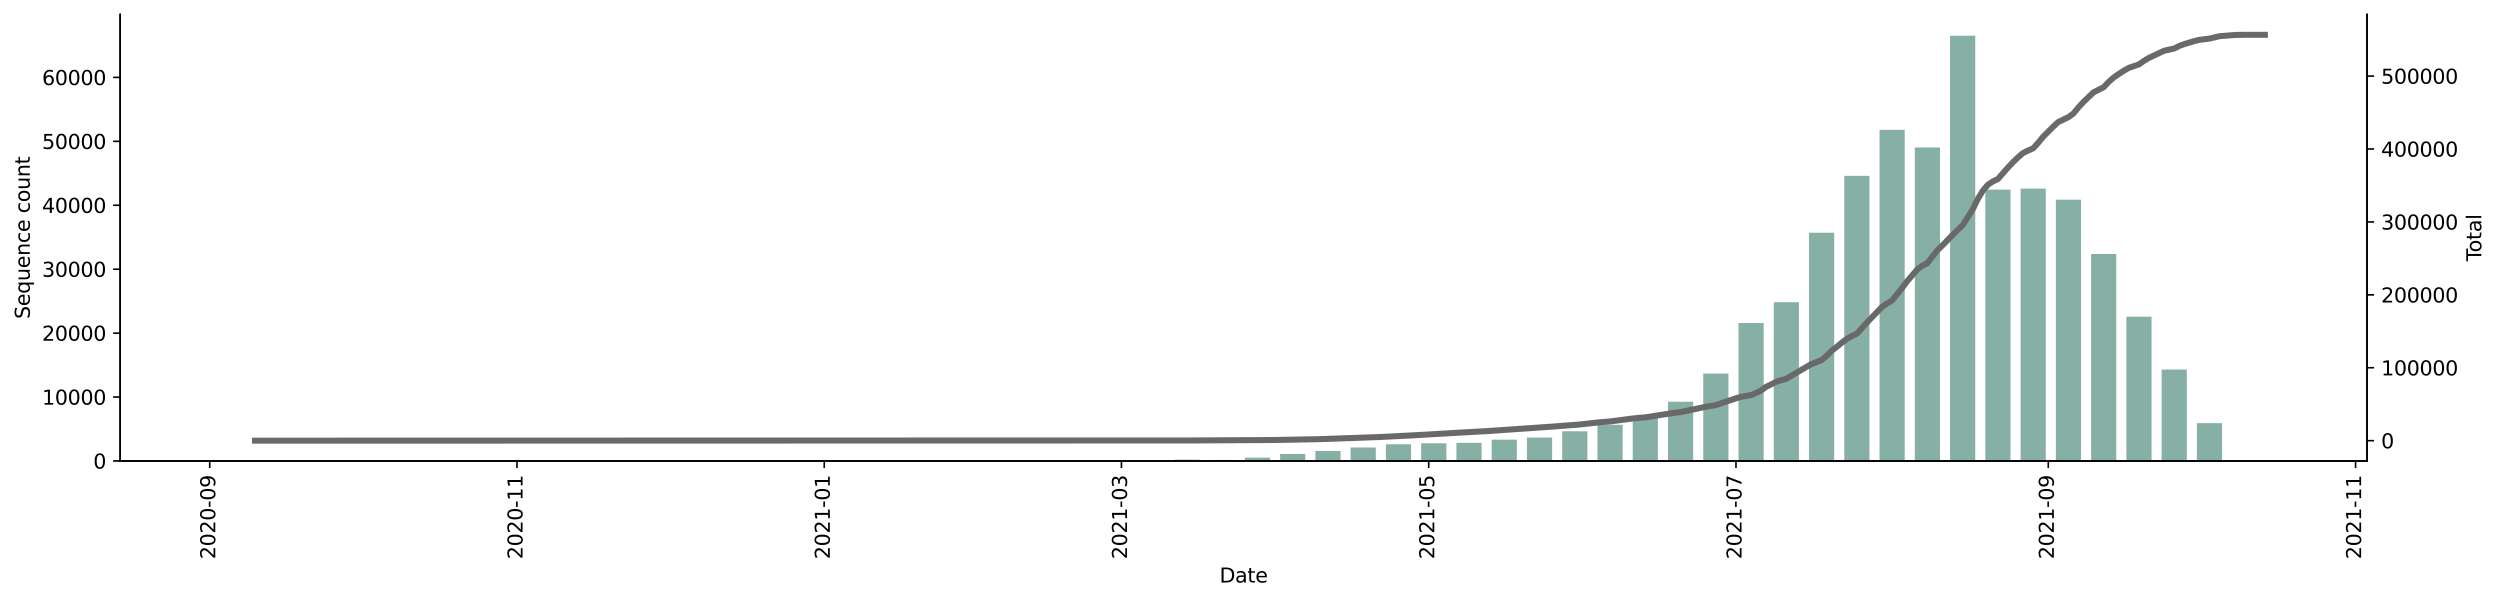 <?xml version="1.0" encoding="utf-8" standalone="no"?>
<!DOCTYPE svg PUBLIC "-//W3C//DTD SVG 1.1//EN"
  "http://www.w3.org/Graphics/SVG/1.1/DTD/svg11.dtd">
<svg height="298.621pt" version="1.1" viewBox="0 0 1241.744 298.621" width="1241.744pt" xmlns="http://www.w3.org/2000/svg" xmlns:xlink="http://www.w3.org/1999/xlink">
 <defs>
  <style type="text/css">*{stroke-linecap:butt;stroke-linejoin:round;}</style>
 </defs>
 <g id="figure_1">
  <g id="patch_1">
   <path d="M 0 298.621 
L 1241.744 298.621 
L 1241.744 0 
L 0 0 
z
" style="fill:#ffffff;"/>
  </g>
  <g id="axes_1">
   <g id="patch_2">
    <path d="M 59.691 228.96 
L 1175.691 228.96 
L 1175.691 7.2 
L 59.691 7.2 
z
" style="fill:#ffffff;"/>
   </g>
   <g id="patch_3">
    <path clip-path="url(#p6a57db22a8)" d="M 110.418 228.96 
L 122.928 228.96 
L 122.928 228.957 
L 110.418 228.957 
z
" style="fill:#86b0a6;"/>
   </g>
   <g id="patch_4">
    <path clip-path="url(#p6a57db22a8)" d="M 145.445 228.96 
L 157.955 228.96 
L 157.955 228.957 
L 145.445 228.957 
z
" style="fill:#86b0a6;"/>
   </g>
   <g id="patch_5">
    <path clip-path="url(#p6a57db22a8)" d="M 233.014 228.96 
L 245.524 228.96 
L 245.524 228.957 
L 233.014 228.957 
z
" style="fill:#86b0a6;"/>
   </g>
   <g id="patch_6">
    <path clip-path="url(#p6a57db22a8)" d="M 250.528 228.96 
L 263.038 228.96 
L 263.038 228.957 
L 250.528 228.957 
z
" style="fill:#86b0a6;"/>
   </g>
   <g id="patch_7">
    <path clip-path="url(#p6a57db22a8)" d="M 268.041 228.96 
L 280.551 228.96 
L 280.551 228.957 
L 268.041 228.957 
z
" style="fill:#86b0a6;"/>
   </g>
   <g id="patch_8">
    <path clip-path="url(#p6a57db22a8)" d="M 285.555 228.96 
L 298.065 228.96 
L 298.065 228.957 
L 285.555 228.957 
z
" style="fill:#86b0a6;"/>
   </g>
   <g id="patch_9">
    <path clip-path="url(#p6a57db22a8)" d="M 320.583 228.96 
L 333.092 228.96 
L 333.092 228.957 
L 320.583 228.957 
z
" style="fill:#86b0a6;"/>
   </g>
   <g id="patch_10">
    <path clip-path="url(#p6a57db22a8)" d="M 338.096 228.96 
L 350.606 228.96 
L 350.606 228.954 
L 338.096 228.954 
z
" style="fill:#86b0a6;"/>
   </g>
   <g id="patch_11">
    <path clip-path="url(#p6a57db22a8)" d="M 355.61 228.96 
L 368.12 228.96 
L 368.12 228.957 
L 355.61 228.957 
z
" style="fill:#86b0a6;"/>
   </g>
   <g id="patch_12">
    <path clip-path="url(#p6a57db22a8)" d="M 373.124 228.96 
L 385.634 228.96 
L 385.634 228.957 
L 373.124 228.957 
z
" style="fill:#86b0a6;"/>
   </g>
   <g id="patch_13">
    <path clip-path="url(#p6a57db22a8)" d="M 408.151 228.96 
L 420.661 228.96 
L 420.661 228.852 
L 408.151 228.852 
z
" style="fill:#86b0a6;"/>
   </g>
   <g id="patch_14">
    <path clip-path="url(#p6a57db22a8)" d="M 425.665 228.96 
L 438.175 228.96 
L 438.175 228.957 
L 425.665 228.957 
z
" style="fill:#86b0a6;"/>
   </g>
   <g id="patch_15">
    <path clip-path="url(#p6a57db22a8)" d="M 443.179 228.96 
L 455.689 228.96 
L 455.689 228.954 
L 443.179 228.954 
z
" style="fill:#86b0a6;"/>
   </g>
   <g id="patch_16">
    <path clip-path="url(#p6a57db22a8)" d="M 460.693 228.96 
L 473.202 228.96 
L 473.202 228.938 
L 460.693 228.938 
z
" style="fill:#86b0a6;"/>
   </g>
   <g id="patch_17">
    <path clip-path="url(#p6a57db22a8)" d="M 478.206 228.96 
L 490.716 228.96 
L 490.716 228.887 
L 478.206 228.887 
z
" style="fill:#86b0a6;"/>
   </g>
   <g id="patch_18">
    <path clip-path="url(#p6a57db22a8)" d="M 495.72 228.96 
L 508.23 228.96 
L 508.23 228.811 
L 495.72 228.811 
z
" style="fill:#86b0a6;"/>
   </g>
   <g id="patch_19">
    <path clip-path="url(#p6a57db22a8)" d="M 513.234 228.96 
L 525.744 228.96 
L 525.744 228.957 
L 513.234 228.957 
z
" style="fill:#86b0a6;"/>
   </g>
   <g id="patch_20">
    <path clip-path="url(#p6a57db22a8)" d="M 530.747 228.96 
L 543.257 228.96 
L 543.257 228.941 
L 530.747 228.941 
z
" style="fill:#86b0a6;"/>
   </g>
   <g id="patch_21">
    <path clip-path="url(#p6a57db22a8)" d="M 548.261 228.96 
L 560.771 228.96 
L 560.771 228.83 
L 548.261 228.83 
z
" style="fill:#86b0a6;"/>
   </g>
   <g id="patch_22">
    <path clip-path="url(#p6a57db22a8)" d="M 565.775 228.96 
L 578.285 228.96 
L 578.285 228.639 
L 565.775 228.639 
z
" style="fill:#86b0a6;"/>
   </g>
   <g id="patch_23">
    <path clip-path="url(#p6a57db22a8)" d="M 583.289 228.96 
L 595.798 228.96 
L 595.798 228.328 
L 583.289 228.328 
z
" style="fill:#86b0a6;"/>
   </g>
   <g id="patch_24">
    <path clip-path="url(#p6a57db22a8)" d="M 600.802 228.96 
L 613.312 228.96 
L 613.312 228.436 
L 600.802 228.436 
z
" style="fill:#86b0a6;"/>
   </g>
   <g id="patch_25">
    <path clip-path="url(#p6a57db22a8)" d="M 618.316 228.96 
L 630.826 228.96 
L 630.826 227.334 
L 618.316 227.334 
z
" style="fill:#86b0a6;"/>
   </g>
   <g id="patch_26">
    <path clip-path="url(#p6a57db22a8)" d="M 635.83 228.96 
L 648.34 228.96 
L 648.34 225.493 
L 635.83 225.493 
z
" style="fill:#86b0a6;"/>
   </g>
   <g id="patch_27">
    <path clip-path="url(#p6a57db22a8)" d="M 653.344 228.96 
L 665.853 228.96 
L 665.853 223.962 
L 653.344 223.962 
z
" style="fill:#86b0a6;"/>
   </g>
   <g id="patch_28">
    <path clip-path="url(#p6a57db22a8)" d="M 670.857 228.96 
L 683.367 228.96 
L 683.367 222.241 
L 670.857 222.241 
z
" style="fill:#86b0a6;"/>
   </g>
   <g id="patch_29">
    <path clip-path="url(#p6a57db22a8)" d="M 688.371 228.96 
L 700.881 228.96 
L 700.881 220.65 
L 688.371 220.65 
z
" style="fill:#86b0a6;"/>
   </g>
   <g id="patch_30">
    <path clip-path="url(#p6a57db22a8)" d="M 705.885 228.96 
L 718.395 228.96 
L 718.395 220.155 
L 705.885 220.155 
z
" style="fill:#86b0a6;"/>
   </g>
   <g id="patch_31">
    <path clip-path="url(#p6a57db22a8)" d="M 723.399 228.96 
L 735.908 228.96 
L 735.908 219.952 
L 723.399 219.952 
z
" style="fill:#86b0a6;"/>
   </g>
   <g id="patch_32">
    <path clip-path="url(#p6a57db22a8)" d="M 740.912 228.96 
L 753.422 228.96 
L 753.422 218.367 
L 740.912 218.367 
z
" style="fill:#86b0a6;"/>
   </g>
   <g id="patch_33">
    <path clip-path="url(#p6a57db22a8)" d="M 758.426 228.96 
L 770.936 228.96 
L 770.936 217.316 
L 758.426 217.316 
z
" style="fill:#86b0a6;"/>
   </g>
   <g id="patch_34">
    <path clip-path="url(#p6a57db22a8)" d="M 775.94 228.96 
L 788.45 228.96 
L 788.45 214.201 
L 775.94 214.201 
z
" style="fill:#86b0a6;"/>
   </g>
   <g id="patch_35">
    <path clip-path="url(#p6a57db22a8)" d="M 793.453 228.96 
L 805.963 228.96 
L 805.963 211.004 
L 793.453 211.004 
z
" style="fill:#86b0a6;"/>
   </g>
   <g id="patch_36">
    <path clip-path="url(#p6a57db22a8)" d="M 810.967 228.96 
L 823.477 228.96 
L 823.477 206.597 
L 810.967 206.597 
z
" style="fill:#86b0a6;"/>
   </g>
   <g id="patch_37">
    <path clip-path="url(#p6a57db22a8)" d="M 828.481 228.96 
L 840.991 228.96 
L 840.991 199.541 
L 828.481 199.541 
z
" style="fill:#86b0a6;"/>
   </g>
   <g id="patch_38">
    <path clip-path="url(#p6a57db22a8)" d="M 845.995 228.96 
L 858.504 228.96 
L 858.504 185.532 
L 845.995 185.532 
z
" style="fill:#86b0a6;"/>
   </g>
   <g id="patch_39">
    <path clip-path="url(#p6a57db22a8)" d="M 863.508 228.96 
L 876.018 228.96 
L 876.018 160.441 
L 863.508 160.441 
z
" style="fill:#86b0a6;"/>
   </g>
   <g id="patch_40">
    <path clip-path="url(#p6a57db22a8)" d="M 881.022 228.96 
L 893.532 228.96 
L 893.532 150.118 
L 881.022 150.118 
z
" style="fill:#86b0a6;"/>
   </g>
   <g id="patch_41">
    <path clip-path="url(#p6a57db22a8)" d="M 898.536 228.96 
L 911.046 228.96 
L 911.046 115.612 
L 898.536 115.612 
z
" style="fill:#86b0a6;"/>
   </g>
   <g id="patch_42">
    <path clip-path="url(#p6a57db22a8)" d="M 916.05 228.96 
L 928.559 228.96 
L 928.559 87.343 
L 916.05 87.343 
z
" style="fill:#86b0a6;"/>
   </g>
   <g id="patch_43">
    <path clip-path="url(#p6a57db22a8)" d="M 933.563 228.96 
L 946.073 228.96 
L 946.073 64.5 
L 933.563 64.5 
z
" style="fill:#86b0a6;"/>
   </g>
   <g id="patch_44">
    <path clip-path="url(#p6a57db22a8)" d="M 951.077 228.96 
L 963.587 228.96 
L 963.587 73.242 
L 951.077 73.242 
z
" style="fill:#86b0a6;"/>
   </g>
   <g id="patch_45">
    <path clip-path="url(#p6a57db22a8)" d="M 968.591 228.96 
L 981.101 228.96 
L 981.101 17.76 
L 968.591 17.76 
z
" style="fill:#86b0a6;"/>
   </g>
   <g id="patch_46">
    <path clip-path="url(#p6a57db22a8)" d="M 986.104 228.96 
L 998.614 228.96 
L 998.614 94.179 
L 986.104 94.179 
z
" style="fill:#86b0a6;"/>
   </g>
   <g id="patch_47">
    <path clip-path="url(#p6a57db22a8)" d="M 1003.618 228.96 
L 1016.128 228.96 
L 1016.128 93.684 
L 1003.618 93.684 
z
" style="fill:#86b0a6;"/>
   </g>
   <g id="patch_48">
    <path clip-path="url(#p6a57db22a8)" d="M 1021.132 228.96 
L 1033.642 228.96 
L 1033.642 99.18 
L 1021.132 99.18 
z
" style="fill:#86b0a6;"/>
   </g>
   <g id="patch_49">
    <path clip-path="url(#p6a57db22a8)" d="M 1038.646 228.96 
L 1051.155 228.96 
L 1051.155 126.157 
L 1038.646 126.157 
z
" style="fill:#86b0a6;"/>
   </g>
   <g id="patch_50">
    <path clip-path="url(#p6a57db22a8)" d="M 1056.159 228.96 
L 1068.669 228.96 
L 1068.669 157.278 
L 1056.159 157.278 
z
" style="fill:#86b0a6;"/>
   </g>
   <g id="patch_51">
    <path clip-path="url(#p6a57db22a8)" d="M 1073.673 228.96 
L 1086.183 228.96 
L 1086.183 183.535 
L 1073.673 183.535 
z
" style="fill:#86b0a6;"/>
   </g>
   <g id="patch_52">
    <path clip-path="url(#p6a57db22a8)" d="M 1091.187 228.96 
L 1103.697 228.96 
L 1103.697 210.156 
L 1091.187 210.156 
z
" style="fill:#86b0a6;"/>
   </g>
   <g id="patch_53">
    <path clip-path="url(#p6a57db22a8)" d="M 1108.701 228.96 
L 1121.21 228.96 
L 1121.21 228.874 
L 1108.701 228.874 
z
" style="fill:#86b0a6;"/>
   </g>
   <g id="matplotlib.axis_1">
    <g id="xtick_1">
     <g id="line2d_1">
      <defs>
       <path d="M 0 0 
L 0 3.5 
" id="m68e05448cf" style="stroke:#000000;stroke-width:0.8;"/>
      </defs>
      <g>
       <use style="stroke:#000000;stroke-width:0.8;" x="104.163" xlink:href="#m68e05448cf" y="228.96"/>
      </g>
     </g>
     <g id="text_1">
      <!-- 2020-09 -->
      <g transform="translate(106.922 277.743)rotate(-90)scale(0.1 -0.1)">
       <defs>
        <path d="M 1228 531 
L 3431 531 
L 3431 0 
L 469 0 
L 469 531 
Q 828 903 1448 1529 
Q 2069 2156 2228 2338 
Q 2531 2678 2651 2914 
Q 2772 3150 2772 3378 
Q 2772 3750 2511 3984 
Q 2250 4219 1831 4219 
Q 1534 4219 1204 4116 
Q 875 4013 500 3803 
L 500 4441 
Q 881 4594 1212 4672 
Q 1544 4750 1819 4750 
Q 2544 4750 2975 4387 
Q 3406 4025 3406 3419 
Q 3406 3131 3298 2873 
Q 3191 2616 2906 2266 
Q 2828 2175 2409 1742 
Q 1991 1309 1228 531 
z
" id="DejaVuSans-32" transform="scale(0.016)"/>
        <path d="M 2034 4250 
Q 1547 4250 1301 3770 
Q 1056 3291 1056 2328 
Q 1056 1369 1301 889 
Q 1547 409 2034 409 
Q 2525 409 2770 889 
Q 3016 1369 3016 2328 
Q 3016 3291 2770 3770 
Q 2525 4250 2034 4250 
z
M 2034 4750 
Q 2819 4750 3233 4129 
Q 3647 3509 3647 2328 
Q 3647 1150 3233 529 
Q 2819 -91 2034 -91 
Q 1250 -91 836 529 
Q 422 1150 422 2328 
Q 422 3509 836 4129 
Q 1250 4750 2034 4750 
z
" id="DejaVuSans-30" transform="scale(0.016)"/>
        <path d="M 313 2009 
L 1997 2009 
L 1997 1497 
L 313 1497 
L 313 2009 
z
" id="DejaVuSans-2d" transform="scale(0.016)"/>
        <path d="M 703 97 
L 703 672 
Q 941 559 1184 500 
Q 1428 441 1663 441 
Q 2288 441 2617 861 
Q 2947 1281 2994 2138 
Q 2813 1869 2534 1725 
Q 2256 1581 1919 1581 
Q 1219 1581 811 2004 
Q 403 2428 403 3163 
Q 403 3881 828 4315 
Q 1253 4750 1959 4750 
Q 2769 4750 3195 4129 
Q 3622 3509 3622 2328 
Q 3622 1225 3098 567 
Q 2575 -91 1691 -91 
Q 1453 -91 1209 -44 
Q 966 3 703 97 
z
M 1959 2075 
Q 2384 2075 2632 2365 
Q 2881 2656 2881 3163 
Q 2881 3666 2632 3958 
Q 2384 4250 1959 4250 
Q 1534 4250 1286 3958 
Q 1038 3666 1038 3163 
Q 1038 2656 1286 2365 
Q 1534 2075 1959 2075 
z
" id="DejaVuSans-39" transform="scale(0.016)"/>
       </defs>
       <use xlink:href="#DejaVuSans-32"/>
       <use x="63.623" xlink:href="#DejaVuSans-30"/>
       <use x="127.246" xlink:href="#DejaVuSans-32"/>
       <use x="190.869" xlink:href="#DejaVuSans-30"/>
       <use x="254.492" xlink:href="#DejaVuSans-2d"/>
       <use x="290.576" xlink:href="#DejaVuSans-30"/>
       <use x="354.199" xlink:href="#DejaVuSans-39"/>
      </g>
     </g>
    </g>
    <g id="xtick_2">
     <g id="line2d_2">
      <g>
       <use style="stroke:#000000;stroke-width:0.8;" x="256.783" xlink:href="#m68e05448cf" y="228.96"/>
      </g>
     </g>
     <g id="text_2">
      <!-- 2020-11 -->
      <g transform="translate(259.542 277.743)rotate(-90)scale(0.1 -0.1)">
       <defs>
        <path d="M 794 531 
L 1825 531 
L 1825 4091 
L 703 3866 
L 703 4441 
L 1819 4666 
L 2450 4666 
L 2450 531 
L 3481 531 
L 3481 0 
L 794 0 
L 794 531 
z
" id="DejaVuSans-31" transform="scale(0.016)"/>
       </defs>
       <use xlink:href="#DejaVuSans-32"/>
       <use x="63.623" xlink:href="#DejaVuSans-30"/>
       <use x="127.246" xlink:href="#DejaVuSans-32"/>
       <use x="190.869" xlink:href="#DejaVuSans-30"/>
       <use x="254.492" xlink:href="#DejaVuSans-2d"/>
       <use x="290.576" xlink:href="#DejaVuSans-31"/>
       <use x="354.199" xlink:href="#DejaVuSans-31"/>
      </g>
     </g>
    </g>
    <g id="xtick_3">
     <g id="line2d_3">
      <g>
       <use style="stroke:#000000;stroke-width:0.8;" x="409.402" xlink:href="#m68e05448cf" y="228.96"/>
      </g>
     </g>
     <g id="text_3">
      <!-- 2021-01 -->
      <g transform="translate(412.162 277.743)rotate(-90)scale(0.1 -0.1)">
       <use xlink:href="#DejaVuSans-32"/>
       <use x="63.623" xlink:href="#DejaVuSans-30"/>
       <use x="127.246" xlink:href="#DejaVuSans-32"/>
       <use x="190.869" xlink:href="#DejaVuSans-31"/>
       <use x="254.492" xlink:href="#DejaVuSans-2d"/>
       <use x="290.576" xlink:href="#DejaVuSans-30"/>
       <use x="354.199" xlink:href="#DejaVuSans-31"/>
      </g>
     </g>
    </g>
    <g id="xtick_4">
     <g id="line2d_4">
      <g>
       <use style="stroke:#000000;stroke-width:0.8;" x="557.018" xlink:href="#m68e05448cf" y="228.96"/>
      </g>
     </g>
     <g id="text_4">
      <!-- 2021-03 -->
      <g transform="translate(559.777 277.743)rotate(-90)scale(0.1 -0.1)">
       <defs>
        <path d="M 2597 2516 
Q 3050 2419 3304 2112 
Q 3559 1806 3559 1356 
Q 3559 666 3084 287 
Q 2609 -91 1734 -91 
Q 1441 -91 1130 -33 
Q 819 25 488 141 
L 488 750 
Q 750 597 1062 519 
Q 1375 441 1716 441 
Q 2309 441 2620 675 
Q 2931 909 2931 1356 
Q 2931 1769 2642 2001 
Q 2353 2234 1838 2234 
L 1294 2234 
L 1294 2753 
L 1863 2753 
Q 2328 2753 2575 2939 
Q 2822 3125 2822 3475 
Q 2822 3834 2567 4026 
Q 2313 4219 1838 4219 
Q 1578 4219 1281 4162 
Q 984 4106 628 3988 
L 628 4550 
Q 988 4650 1302 4700 
Q 1616 4750 1894 4750 
Q 2613 4750 3031 4423 
Q 3450 4097 3450 3541 
Q 3450 3153 3228 2886 
Q 3006 2619 2597 2516 
z
" id="DejaVuSans-33" transform="scale(0.016)"/>
       </defs>
       <use xlink:href="#DejaVuSans-32"/>
       <use x="63.623" xlink:href="#DejaVuSans-30"/>
       <use x="127.246" xlink:href="#DejaVuSans-32"/>
       <use x="190.869" xlink:href="#DejaVuSans-31"/>
       <use x="254.492" xlink:href="#DejaVuSans-2d"/>
       <use x="290.576" xlink:href="#DejaVuSans-30"/>
       <use x="354.199" xlink:href="#DejaVuSans-33"/>
      </g>
     </g>
    </g>
    <g id="xtick_5">
     <g id="line2d_5">
      <g>
       <use style="stroke:#000000;stroke-width:0.8;" x="709.638" xlink:href="#m68e05448cf" y="228.96"/>
      </g>
     </g>
     <g id="text_5">
      <!-- 2021-05 -->
      <g transform="translate(712.397 277.743)rotate(-90)scale(0.1 -0.1)">
       <defs>
        <path d="M 691 4666 
L 3169 4666 
L 3169 4134 
L 1269 4134 
L 1269 2991 
Q 1406 3038 1543 3061 
Q 1681 3084 1819 3084 
Q 2600 3084 3056 2656 
Q 3513 2228 3513 1497 
Q 3513 744 3044 326 
Q 2575 -91 1722 -91 
Q 1428 -91 1123 -41 
Q 819 9 494 109 
L 494 744 
Q 775 591 1075 516 
Q 1375 441 1709 441 
Q 2250 441 2565 725 
Q 2881 1009 2881 1497 
Q 2881 1984 2565 2268 
Q 2250 2553 1709 2553 
Q 1456 2553 1204 2497 
Q 953 2441 691 2322 
L 691 4666 
z
" id="DejaVuSans-35" transform="scale(0.016)"/>
       </defs>
       <use xlink:href="#DejaVuSans-32"/>
       <use x="63.623" xlink:href="#DejaVuSans-30"/>
       <use x="127.246" xlink:href="#DejaVuSans-32"/>
       <use x="190.869" xlink:href="#DejaVuSans-31"/>
       <use x="254.492" xlink:href="#DejaVuSans-2d"/>
       <use x="290.576" xlink:href="#DejaVuSans-30"/>
       <use x="354.199" xlink:href="#DejaVuSans-35"/>
      </g>
     </g>
    </g>
    <g id="xtick_6">
     <g id="line2d_6">
      <g>
       <use style="stroke:#000000;stroke-width:0.8;" x="862.257" xlink:href="#m68e05448cf" y="228.96"/>
      </g>
     </g>
     <g id="text_6">
      <!-- 2021-07 -->
      <g transform="translate(865.017 277.743)rotate(-90)scale(0.1 -0.1)">
       <defs>
        <path d="M 525 4666 
L 3525 4666 
L 3525 4397 
L 1831 0 
L 1172 0 
L 2766 4134 
L 525 4134 
L 525 4666 
z
" id="DejaVuSans-37" transform="scale(0.016)"/>
       </defs>
       <use xlink:href="#DejaVuSans-32"/>
       <use x="63.623" xlink:href="#DejaVuSans-30"/>
       <use x="127.246" xlink:href="#DejaVuSans-32"/>
       <use x="190.869" xlink:href="#DejaVuSans-31"/>
       <use x="254.492" xlink:href="#DejaVuSans-2d"/>
       <use x="290.576" xlink:href="#DejaVuSans-30"/>
       <use x="354.199" xlink:href="#DejaVuSans-37"/>
      </g>
     </g>
    </g>
    <g id="xtick_7">
     <g id="line2d_7">
      <g>
       <use style="stroke:#000000;stroke-width:0.8;" x="1017.379" xlink:href="#m68e05448cf" y="228.96"/>
      </g>
     </g>
     <g id="text_7">
      <!-- 2021-09 -->
      <g transform="translate(1020.138 277.743)rotate(-90)scale(0.1 -0.1)">
       <use xlink:href="#DejaVuSans-32"/>
       <use x="63.623" xlink:href="#DejaVuSans-30"/>
       <use x="127.246" xlink:href="#DejaVuSans-32"/>
       <use x="190.869" xlink:href="#DejaVuSans-31"/>
       <use x="254.492" xlink:href="#DejaVuSans-2d"/>
       <use x="290.576" xlink:href="#DejaVuSans-30"/>
       <use x="354.199" xlink:href="#DejaVuSans-39"/>
      </g>
     </g>
    </g>
    <g id="xtick_8">
     <g id="line2d_8">
      <g>
       <use style="stroke:#000000;stroke-width:0.8;" x="1169.999" xlink:href="#m68e05448cf" y="228.96"/>
      </g>
     </g>
     <g id="text_8">
      <!-- 2021-11 -->
      <g transform="translate(1172.758 277.743)rotate(-90)scale(0.1 -0.1)">
       <use xlink:href="#DejaVuSans-32"/>
       <use x="63.623" xlink:href="#DejaVuSans-30"/>
       <use x="127.246" xlink:href="#DejaVuSans-32"/>
       <use x="190.869" xlink:href="#DejaVuSans-31"/>
       <use x="254.492" xlink:href="#DejaVuSans-2d"/>
       <use x="290.576" xlink:href="#DejaVuSans-31"/>
       <use x="354.199" xlink:href="#DejaVuSans-31"/>
      </g>
     </g>
    </g>
    <g id="text_9">
     <!-- Date -->
     <g transform="translate(605.74 289.341)scale(0.1 -0.1)">
      <defs>
       <path d="M 1259 4147 
L 1259 519 
L 2022 519 
Q 2988 519 3436 956 
Q 3884 1394 3884 2338 
Q 3884 3275 3436 3711 
Q 2988 4147 2022 4147 
L 1259 4147 
z
M 628 4666 
L 1925 4666 
Q 3281 4666 3915 4102 
Q 4550 3538 4550 2338 
Q 4550 1131 3912 565 
Q 3275 0 1925 0 
L 628 0 
L 628 4666 
z
" id="DejaVuSans-44" transform="scale(0.016)"/>
       <path d="M 2194 1759 
Q 1497 1759 1228 1600 
Q 959 1441 959 1056 
Q 959 750 1161 570 
Q 1363 391 1709 391 
Q 2188 391 2477 730 
Q 2766 1069 2766 1631 
L 2766 1759 
L 2194 1759 
z
M 3341 1997 
L 3341 0 
L 2766 0 
L 2766 531 
Q 2569 213 2275 61 
Q 1981 -91 1556 -91 
Q 1019 -91 701 211 
Q 384 513 384 1019 
Q 384 1609 779 1909 
Q 1175 2209 1959 2209 
L 2766 2209 
L 2766 2266 
Q 2766 2663 2505 2880 
Q 2244 3097 1772 3097 
Q 1472 3097 1187 3025 
Q 903 2953 641 2809 
L 641 3341 
Q 956 3463 1253 3523 
Q 1550 3584 1831 3584 
Q 2591 3584 2966 3190 
Q 3341 2797 3341 1997 
z
" id="DejaVuSans-61" transform="scale(0.016)"/>
       <path d="M 1172 4494 
L 1172 3500 
L 2356 3500 
L 2356 3053 
L 1172 3053 
L 1172 1153 
Q 1172 725 1289 603 
Q 1406 481 1766 481 
L 2356 481 
L 2356 0 
L 1766 0 
Q 1100 0 847 248 
Q 594 497 594 1153 
L 594 3053 
L 172 3053 
L 172 3500 
L 594 3500 
L 594 4494 
L 1172 4494 
z
" id="DejaVuSans-74" transform="scale(0.016)"/>
       <path d="M 3597 1894 
L 3597 1613 
L 953 1613 
Q 991 1019 1311 708 
Q 1631 397 2203 397 
Q 2534 397 2845 478 
Q 3156 559 3463 722 
L 3463 178 
Q 3153 47 2828 -22 
Q 2503 -91 2169 -91 
Q 1331 -91 842 396 
Q 353 884 353 1716 
Q 353 2575 817 3079 
Q 1281 3584 2069 3584 
Q 2775 3584 3186 3129 
Q 3597 2675 3597 1894 
z
M 3022 2063 
Q 3016 2534 2758 2815 
Q 2500 3097 2075 3097 
Q 1594 3097 1305 2825 
Q 1016 2553 972 2059 
L 3022 2063 
z
" id="DejaVuSans-65" transform="scale(0.016)"/>
      </defs>
      <use xlink:href="#DejaVuSans-44"/>
      <use x="77.002" xlink:href="#DejaVuSans-61"/>
      <use x="138.281" xlink:href="#DejaVuSans-74"/>
      <use x="177.49" xlink:href="#DejaVuSans-65"/>
     </g>
    </g>
   </g>
   <g id="matplotlib.axis_2">
    <g id="ytick_1">
     <g id="line2d_9">
      <defs>
       <path d="M 0 0 
L -3.5 0 
" id="m868a607c8a" style="stroke:#000000;stroke-width:0.8;"/>
      </defs>
      <g>
       <use style="stroke:#000000;stroke-width:0.8;" x="59.691" xlink:href="#m868a607c8a" y="228.96"/>
      </g>
     </g>
     <g id="text_10">
      <!-- 0 -->
      <g transform="translate(46.328 232.759)scale(0.1 -0.1)">
       <use xlink:href="#DejaVuSans-30"/>
      </g>
     </g>
    </g>
    <g id="ytick_2">
     <g id="line2d_10">
      <g>
       <use style="stroke:#000000;stroke-width:0.8;" x="59.691" xlink:href="#m868a607c8a" y="197.207"/>
      </g>
     </g>
     <g id="text_11">
      <!-- 10000 -->
      <g transform="translate(20.878 201.007)scale(0.1 -0.1)">
       <use xlink:href="#DejaVuSans-31"/>
       <use x="63.623" xlink:href="#DejaVuSans-30"/>
       <use x="127.246" xlink:href="#DejaVuSans-30"/>
       <use x="190.869" xlink:href="#DejaVuSans-30"/>
       <use x="254.492" xlink:href="#DejaVuSans-30"/>
      </g>
     </g>
    </g>
    <g id="ytick_3">
     <g id="line2d_11">
      <g>
       <use style="stroke:#000000;stroke-width:0.8;" x="59.691" xlink:href="#m868a607c8a" y="165.455"/>
      </g>
     </g>
     <g id="text_12">
      <!-- 20000 -->
      <g transform="translate(20.878 169.254)scale(0.1 -0.1)">
       <use xlink:href="#DejaVuSans-32"/>
       <use x="63.623" xlink:href="#DejaVuSans-30"/>
       <use x="127.246" xlink:href="#DejaVuSans-30"/>
       <use x="190.869" xlink:href="#DejaVuSans-30"/>
       <use x="254.492" xlink:href="#DejaVuSans-30"/>
      </g>
     </g>
    </g>
    <g id="ytick_4">
     <g id="line2d_12">
      <g>
       <use style="stroke:#000000;stroke-width:0.8;" x="59.691" xlink:href="#m868a607c8a" y="133.702"/>
      </g>
     </g>
     <g id="text_13">
      <!-- 30000 -->
      <g transform="translate(20.878 137.501)scale(0.1 -0.1)">
       <use xlink:href="#DejaVuSans-33"/>
       <use x="63.623" xlink:href="#DejaVuSans-30"/>
       <use x="127.246" xlink:href="#DejaVuSans-30"/>
       <use x="190.869" xlink:href="#DejaVuSans-30"/>
       <use x="254.492" xlink:href="#DejaVuSans-30"/>
      </g>
     </g>
    </g>
    <g id="ytick_5">
     <g id="line2d_13">
      <g>
       <use style="stroke:#000000;stroke-width:0.8;" x="59.691" xlink:href="#m868a607c8a" y="101.949"/>
      </g>
     </g>
     <g id="text_14">
      <!-- 40000 -->
      <g transform="translate(20.878 105.748)scale(0.1 -0.1)">
       <defs>
        <path d="M 2419 4116 
L 825 1625 
L 2419 1625 
L 2419 4116 
z
M 2253 4666 
L 3047 4666 
L 3047 1625 
L 3713 1625 
L 3713 1100 
L 3047 1100 
L 3047 0 
L 2419 0 
L 2419 1100 
L 313 1100 
L 313 1709 
L 2253 4666 
z
" id="DejaVuSans-34" transform="scale(0.016)"/>
       </defs>
       <use xlink:href="#DejaVuSans-34"/>
       <use x="63.623" xlink:href="#DejaVuSans-30"/>
       <use x="127.246" xlink:href="#DejaVuSans-30"/>
       <use x="190.869" xlink:href="#DejaVuSans-30"/>
       <use x="254.492" xlink:href="#DejaVuSans-30"/>
      </g>
     </g>
    </g>
    <g id="ytick_6">
     <g id="line2d_14">
      <g>
       <use style="stroke:#000000;stroke-width:0.8;" x="59.691" xlink:href="#m868a607c8a" y="70.196"/>
      </g>
     </g>
     <g id="text_15">
      <!-- 50000 -->
      <g transform="translate(20.878 73.996)scale(0.1 -0.1)">
       <use xlink:href="#DejaVuSans-35"/>
       <use x="63.623" xlink:href="#DejaVuSans-30"/>
       <use x="127.246" xlink:href="#DejaVuSans-30"/>
       <use x="190.869" xlink:href="#DejaVuSans-30"/>
       <use x="254.492" xlink:href="#DejaVuSans-30"/>
      </g>
     </g>
    </g>
    <g id="ytick_7">
     <g id="line2d_15">
      <g>
       <use style="stroke:#000000;stroke-width:0.8;" x="59.691" xlink:href="#m868a607c8a" y="38.444"/>
      </g>
     </g>
     <g id="text_16">
      <!-- 60000 -->
      <g transform="translate(20.878 42.243)scale(0.1 -0.1)">
       <defs>
        <path d="M 2113 2584 
Q 1688 2584 1439 2293 
Q 1191 2003 1191 1497 
Q 1191 994 1439 701 
Q 1688 409 2113 409 
Q 2538 409 2786 701 
Q 3034 994 3034 1497 
Q 3034 2003 2786 2293 
Q 2538 2584 2113 2584 
z
M 3366 4563 
L 3366 3988 
Q 3128 4100 2886 4159 
Q 2644 4219 2406 4219 
Q 1781 4219 1451 3797 
Q 1122 3375 1075 2522 
Q 1259 2794 1537 2939 
Q 1816 3084 2150 3084 
Q 2853 3084 3261 2657 
Q 3669 2231 3669 1497 
Q 3669 778 3244 343 
Q 2819 -91 2113 -91 
Q 1303 -91 875 529 
Q 447 1150 447 2328 
Q 447 3434 972 4092 
Q 1497 4750 2381 4750 
Q 2619 4750 2861 4703 
Q 3103 4656 3366 4563 
z
" id="DejaVuSans-36" transform="scale(0.016)"/>
       </defs>
       <use xlink:href="#DejaVuSans-36"/>
       <use x="63.623" xlink:href="#DejaVuSans-30"/>
       <use x="127.246" xlink:href="#DejaVuSans-30"/>
       <use x="190.869" xlink:href="#DejaVuSans-30"/>
       <use x="254.492" xlink:href="#DejaVuSans-30"/>
      </g>
     </g>
    </g>
    <g id="text_17">
     <!-- Sequence count -->
     <g transform="translate(14.798 158.44)rotate(-90)scale(0.1 -0.1)">
      <defs>
       <path d="M 3425 4513 
L 3425 3897 
Q 3066 4069 2747 4153 
Q 2428 4238 2131 4238 
Q 1616 4238 1336 4038 
Q 1056 3838 1056 3469 
Q 1056 3159 1242 3001 
Q 1428 2844 1947 2747 
L 2328 2669 
Q 3034 2534 3370 2195 
Q 3706 1856 3706 1288 
Q 3706 609 3251 259 
Q 2797 -91 1919 -91 
Q 1588 -91 1214 -16 
Q 841 59 441 206 
L 441 856 
Q 825 641 1194 531 
Q 1563 422 1919 422 
Q 2459 422 2753 634 
Q 3047 847 3047 1241 
Q 3047 1584 2836 1778 
Q 2625 1972 2144 2069 
L 1759 2144 
Q 1053 2284 737 2584 
Q 422 2884 422 3419 
Q 422 4038 858 4394 
Q 1294 4750 2059 4750 
Q 2388 4750 2728 4690 
Q 3069 4631 3425 4513 
z
" id="DejaVuSans-53" transform="scale(0.016)"/>
       <path d="M 947 1747 
Q 947 1113 1208 752 
Q 1469 391 1925 391 
Q 2381 391 2643 752 
Q 2906 1113 2906 1747 
Q 2906 2381 2643 2742 
Q 2381 3103 1925 3103 
Q 1469 3103 1208 2742 
Q 947 2381 947 1747 
z
M 2906 525 
Q 2725 213 2448 61 
Q 2172 -91 1784 -91 
Q 1150 -91 751 415 
Q 353 922 353 1747 
Q 353 2572 751 3078 
Q 1150 3584 1784 3584 
Q 2172 3584 2448 3432 
Q 2725 3281 2906 2969 
L 2906 3500 
L 3481 3500 
L 3481 -1331 
L 2906 -1331 
L 2906 525 
z
" id="DejaVuSans-71" transform="scale(0.016)"/>
       <path d="M 544 1381 
L 544 3500 
L 1119 3500 
L 1119 1403 
Q 1119 906 1312 657 
Q 1506 409 1894 409 
Q 2359 409 2629 706 
Q 2900 1003 2900 1516 
L 2900 3500 
L 3475 3500 
L 3475 0 
L 2900 0 
L 2900 538 
Q 2691 219 2414 64 
Q 2138 -91 1772 -91 
Q 1169 -91 856 284 
Q 544 659 544 1381 
z
M 1991 3584 
L 1991 3584 
z
" id="DejaVuSans-75" transform="scale(0.016)"/>
       <path d="M 3513 2113 
L 3513 0 
L 2938 0 
L 2938 2094 
Q 2938 2591 2744 2837 
Q 2550 3084 2163 3084 
Q 1697 3084 1428 2787 
Q 1159 2491 1159 1978 
L 1159 0 
L 581 0 
L 581 3500 
L 1159 3500 
L 1159 2956 
Q 1366 3272 1645 3428 
Q 1925 3584 2291 3584 
Q 2894 3584 3203 3211 
Q 3513 2838 3513 2113 
z
" id="DejaVuSans-6e" transform="scale(0.016)"/>
       <path d="M 3122 3366 
L 3122 2828 
Q 2878 2963 2633 3030 
Q 2388 3097 2138 3097 
Q 1578 3097 1268 2742 
Q 959 2388 959 1747 
Q 959 1106 1268 751 
Q 1578 397 2138 397 
Q 2388 397 2633 464 
Q 2878 531 3122 666 
L 3122 134 
Q 2881 22 2623 -34 
Q 2366 -91 2075 -91 
Q 1284 -91 818 406 
Q 353 903 353 1747 
Q 353 2603 823 3093 
Q 1294 3584 2113 3584 
Q 2378 3584 2631 3529 
Q 2884 3475 3122 3366 
z
" id="DejaVuSans-63" transform="scale(0.016)"/>
       <path id="DejaVuSans-20" transform="scale(0.016)"/>
       <path d="M 1959 3097 
Q 1497 3097 1228 2736 
Q 959 2375 959 1747 
Q 959 1119 1226 758 
Q 1494 397 1959 397 
Q 2419 397 2687 759 
Q 2956 1122 2956 1747 
Q 2956 2369 2687 2733 
Q 2419 3097 1959 3097 
z
M 1959 3584 
Q 2709 3584 3137 3096 
Q 3566 2609 3566 1747 
Q 3566 888 3137 398 
Q 2709 -91 1959 -91 
Q 1206 -91 779 398 
Q 353 888 353 1747 
Q 353 2609 779 3096 
Q 1206 3584 1959 3584 
z
" id="DejaVuSans-6f" transform="scale(0.016)"/>
      </defs>
      <use xlink:href="#DejaVuSans-53"/>
      <use x="63.477" xlink:href="#DejaVuSans-65"/>
      <use x="125" xlink:href="#DejaVuSans-71"/>
      <use x="188.477" xlink:href="#DejaVuSans-75"/>
      <use x="251.855" xlink:href="#DejaVuSans-65"/>
      <use x="313.379" xlink:href="#DejaVuSans-6e"/>
      <use x="376.758" xlink:href="#DejaVuSans-63"/>
      <use x="431.738" xlink:href="#DejaVuSans-65"/>
      <use x="493.262" xlink:href="#DejaVuSans-20"/>
      <use x="525.049" xlink:href="#DejaVuSans-63"/>
      <use x="580.029" xlink:href="#DejaVuSans-6f"/>
      <use x="641.211" xlink:href="#DejaVuSans-75"/>
      <use x="704.59" xlink:href="#DejaVuSans-6e"/>
      <use x="767.969" xlink:href="#DejaVuSans-74"/>
     </g>
    </g>
   </g>
   <g id="patch_54">
    <path d="M 59.691 228.96 
L 59.691 7.2 
" style="fill:none;stroke:#000000;stroke-linecap:square;stroke-linejoin:miter;stroke-width:0.8;"/>
   </g>
   <g id="patch_55">
    <path d="M 1175.691 228.96 
L 1175.691 7.2 
" style="fill:none;stroke:#000000;stroke-linecap:square;stroke-linejoin:miter;stroke-width:0.8;"/>
   </g>
   <g id="patch_56">
    <path d="M 59.691 228.96 
L 1175.691 228.96 
" style="fill:none;stroke:#000000;stroke-linecap:square;stroke-linejoin:miter;stroke-width:0.8;"/>
   </g>
  </g>
  <g id="axes_2">
   <g id="matplotlib.axis_3">
    <g id="ytick_8">
     <g id="line2d_16">
      <defs>
       <path d="M 0 0 
L 3.5 0 
" id="m2d7ebf1165" style="stroke:#000000;stroke-width:0.8;"/>
      </defs>
      <g>
       <use style="stroke:#000000;stroke-width:0.8;" x="1175.691" xlink:href="#m2d7ebf1165" y="218.88"/>
      </g>
     </g>
     <g id="text_18">
      <!-- 0 -->
      <g transform="translate(1182.691 222.68)scale(0.1 -0.1)">
       <use xlink:href="#DejaVuSans-30"/>
      </g>
     </g>
    </g>
    <g id="ytick_9">
     <g id="line2d_17">
      <g>
       <use style="stroke:#000000;stroke-width:0.8;" x="1175.691" xlink:href="#m2d7ebf1165" y="182.663"/>
      </g>
     </g>
     <g id="text_19">
      <!-- 100000 -->
      <g transform="translate(1182.691 186.462)scale(0.1 -0.1)">
       <use xlink:href="#DejaVuSans-31"/>
       <use x="63.623" xlink:href="#DejaVuSans-30"/>
       <use x="127.246" xlink:href="#DejaVuSans-30"/>
       <use x="190.869" xlink:href="#DejaVuSans-30"/>
       <use x="254.492" xlink:href="#DejaVuSans-30"/>
       <use x="318.115" xlink:href="#DejaVuSans-30"/>
      </g>
     </g>
    </g>
    <g id="ytick_10">
     <g id="line2d_18">
      <g>
       <use style="stroke:#000000;stroke-width:0.8;" x="1175.691" xlink:href="#m2d7ebf1165" y="146.445"/>
      </g>
     </g>
     <g id="text_20">
      <!-- 200000 -->
      <g transform="translate(1182.691 150.244)scale(0.1 -0.1)">
       <use xlink:href="#DejaVuSans-32"/>
       <use x="63.623" xlink:href="#DejaVuSans-30"/>
       <use x="127.246" xlink:href="#DejaVuSans-30"/>
       <use x="190.869" xlink:href="#DejaVuSans-30"/>
       <use x="254.492" xlink:href="#DejaVuSans-30"/>
       <use x="318.115" xlink:href="#DejaVuSans-30"/>
      </g>
     </g>
    </g>
    <g id="ytick_11">
     <g id="line2d_19">
      <g>
       <use style="stroke:#000000;stroke-width:0.8;" x="1175.691" xlink:href="#m2d7ebf1165" y="110.227"/>
      </g>
     </g>
     <g id="text_21">
      <!-- 300000 -->
      <g transform="translate(1182.691 114.026)scale(0.1 -0.1)">
       <use xlink:href="#DejaVuSans-33"/>
       <use x="63.623" xlink:href="#DejaVuSans-30"/>
       <use x="127.246" xlink:href="#DejaVuSans-30"/>
       <use x="190.869" xlink:href="#DejaVuSans-30"/>
       <use x="254.492" xlink:href="#DejaVuSans-30"/>
       <use x="318.115" xlink:href="#DejaVuSans-30"/>
      </g>
     </g>
    </g>
    <g id="ytick_12">
     <g id="line2d_20">
      <g>
       <use style="stroke:#000000;stroke-width:0.8;" x="1175.691" xlink:href="#m2d7ebf1165" y="74.009"/>
      </g>
     </g>
     <g id="text_22">
      <!-- 400000 -->
      <g transform="translate(1182.691 77.808)scale(0.1 -0.1)">
       <use xlink:href="#DejaVuSans-34"/>
       <use x="63.623" xlink:href="#DejaVuSans-30"/>
       <use x="127.246" xlink:href="#DejaVuSans-30"/>
       <use x="190.869" xlink:href="#DejaVuSans-30"/>
       <use x="254.492" xlink:href="#DejaVuSans-30"/>
       <use x="318.115" xlink:href="#DejaVuSans-30"/>
      </g>
     </g>
    </g>
    <g id="ytick_13">
     <g id="line2d_21">
      <g>
       <use style="stroke:#000000;stroke-width:0.8;" x="1175.691" xlink:href="#m2d7ebf1165" y="37.791"/>
      </g>
     </g>
     <g id="text_23">
      <!-- 500000 -->
      <g transform="translate(1182.691 41.59)scale(0.1 -0.1)">
       <use xlink:href="#DejaVuSans-35"/>
       <use x="63.623" xlink:href="#DejaVuSans-30"/>
       <use x="127.246" xlink:href="#DejaVuSans-30"/>
       <use x="190.869" xlink:href="#DejaVuSans-30"/>
       <use x="254.492" xlink:href="#DejaVuSans-30"/>
       <use x="318.115" xlink:href="#DejaVuSans-30"/>
      </g>
     </g>
    </g>
    <g id="text_24">
     <!-- Total -->
     <g transform="translate(1232.464 129.757)rotate(-90)scale(0.1 -0.1)">
      <defs>
       <path d="M -19 4666 
L 3928 4666 
L 3928 4134 
L 2272 4134 
L 2272 0 
L 1638 0 
L 1638 4134 
L -19 4134 
L -19 4666 
z
" id="DejaVuSans-54" transform="scale(0.016)"/>
       <path d="M 603 4863 
L 1178 4863 
L 1178 0 
L 603 0 
L 603 4863 
z
" id="DejaVuSans-6c" transform="scale(0.016)"/>
      </defs>
      <use xlink:href="#DejaVuSans-54"/>
      <use x="44.084" xlink:href="#DejaVuSans-6f"/>
      <use x="105.266" xlink:href="#DejaVuSans-74"/>
      <use x="144.475" xlink:href="#DejaVuSans-61"/>
      <use x="205.754" xlink:href="#DejaVuSans-6c"/>
     </g>
    </g>
   </g>
   <g id="line2d_22">
    <path clip-path="url(#p6a57db22a8)" d="M 126.681 218.88 
L 592.046 218.772 
L 602.053 218.713 
L 632.077 218.561 
L 654.595 218.149 
L 684.618 217.094 
L 702.132 216.218 
L 724.649 214.907 
L 739.661 214.06 
L 772.187 211.811 
L 779.693 211.216 
L 784.697 210.846 
L 794.704 209.722 
L 799.708 209.35 
L 809.716 208.008 
L 814.72 207.484 
L 817.222 207.306 
L 832.234 204.934 
L 834.736 204.717 
L 847.246 202.022 
L 852.25 201.206 
L 862.257 197.844 
L 864.759 197.105 
L 869.763 196.241 
L 872.265 195.169 
L 874.767 193.931 
L 877.269 192.089 
L 879.771 190.906 
L 882.273 189.581 
L 887.277 188.111 
L 897.285 182.213 
L 899.787 180.805 
L 904.791 178.85 
L 907.293 176.702 
L 909.795 174.201 
L 912.297 172.305 
L 914.799 170.185 
L 917.301 168.347 
L 919.802 166.888 
L 922.304 165.726 
L 927.308 160.178 
L 934.814 152.432 
L 937.316 150.734 
L 939.818 149.228 
L 944.822 142.957 
L 947.324 139.633 
L 952.328 133.818 
L 954.83 131.976 
L 957.332 130.664 
L 962.336 124.26 
L 964.838 121.843 
L 969.842 116.718 
L 972.344 114.214 
L 974.846 111.875 
L 979.85 103.964 
L 982.352 98.881 
L 984.853 94.726 
L 987.355 91.783 
L 989.857 90.124 
L 992.359 88.925 
L 997.363 83.183 
L 999.865 80.552 
L 1002.367 78.124 
L 1004.869 75.989 
L 1007.371 74.751 
L 1009.873 73.672 
L 1012.375 70.898 
L 1014.877 67.86 
L 1019.881 62.853 
L 1022.383 60.581 
L 1027.387 58.178 
L 1029.889 56.361 
L 1032.391 53.288 
L 1034.893 50.596 
L 1039.897 45.822 
L 1044.901 43.322 
L 1047.403 40.643 
L 1049.905 38.469 
L 1052.406 36.721 
L 1054.908 35.122 
L 1057.41 33.701 
L 1062.414 31.979 
L 1064.916 30.212 
L 1067.418 28.712 
L 1074.924 25.193 
L 1079.928 24.101 
L 1082.43 22.819 
L 1084.932 21.9 
L 1089.936 20.398 
L 1092.438 19.788 
L 1097.442 19.168 
L 1102.446 17.97 
L 1109.952 17.376 
L 1114.956 17.289 
L 1124.963 17.28 
L 1124.963 17.28 
" style="fill:none;stroke:#696969;stroke-linecap:square;stroke-width:3;"/>
   </g>
   <g id="patch_57">
    <path d="M 59.691 228.96 
L 59.691 7.2 
" style="fill:none;stroke:#000000;stroke-linecap:square;stroke-linejoin:miter;stroke-width:0.8;"/>
   </g>
   <g id="patch_58">
    <path d="M 1175.691 228.96 
L 1175.691 7.2 
" style="fill:none;stroke:#000000;stroke-linecap:square;stroke-linejoin:miter;stroke-width:0.8;"/>
   </g>
   <g id="patch_59">
    <path d="M 59.691 228.96 
L 1175.691 228.96 
" style="fill:none;stroke:#000000;stroke-linecap:square;stroke-linejoin:miter;stroke-width:0.8;"/>
   </g>
  </g>
 </g>
 <defs>
  <clipPath id="p6a57db22a8">
   <rect height="221.76" width="1116" x="59.691" y="7.2"/>
  </clipPath>
 </defs>
</svg>

